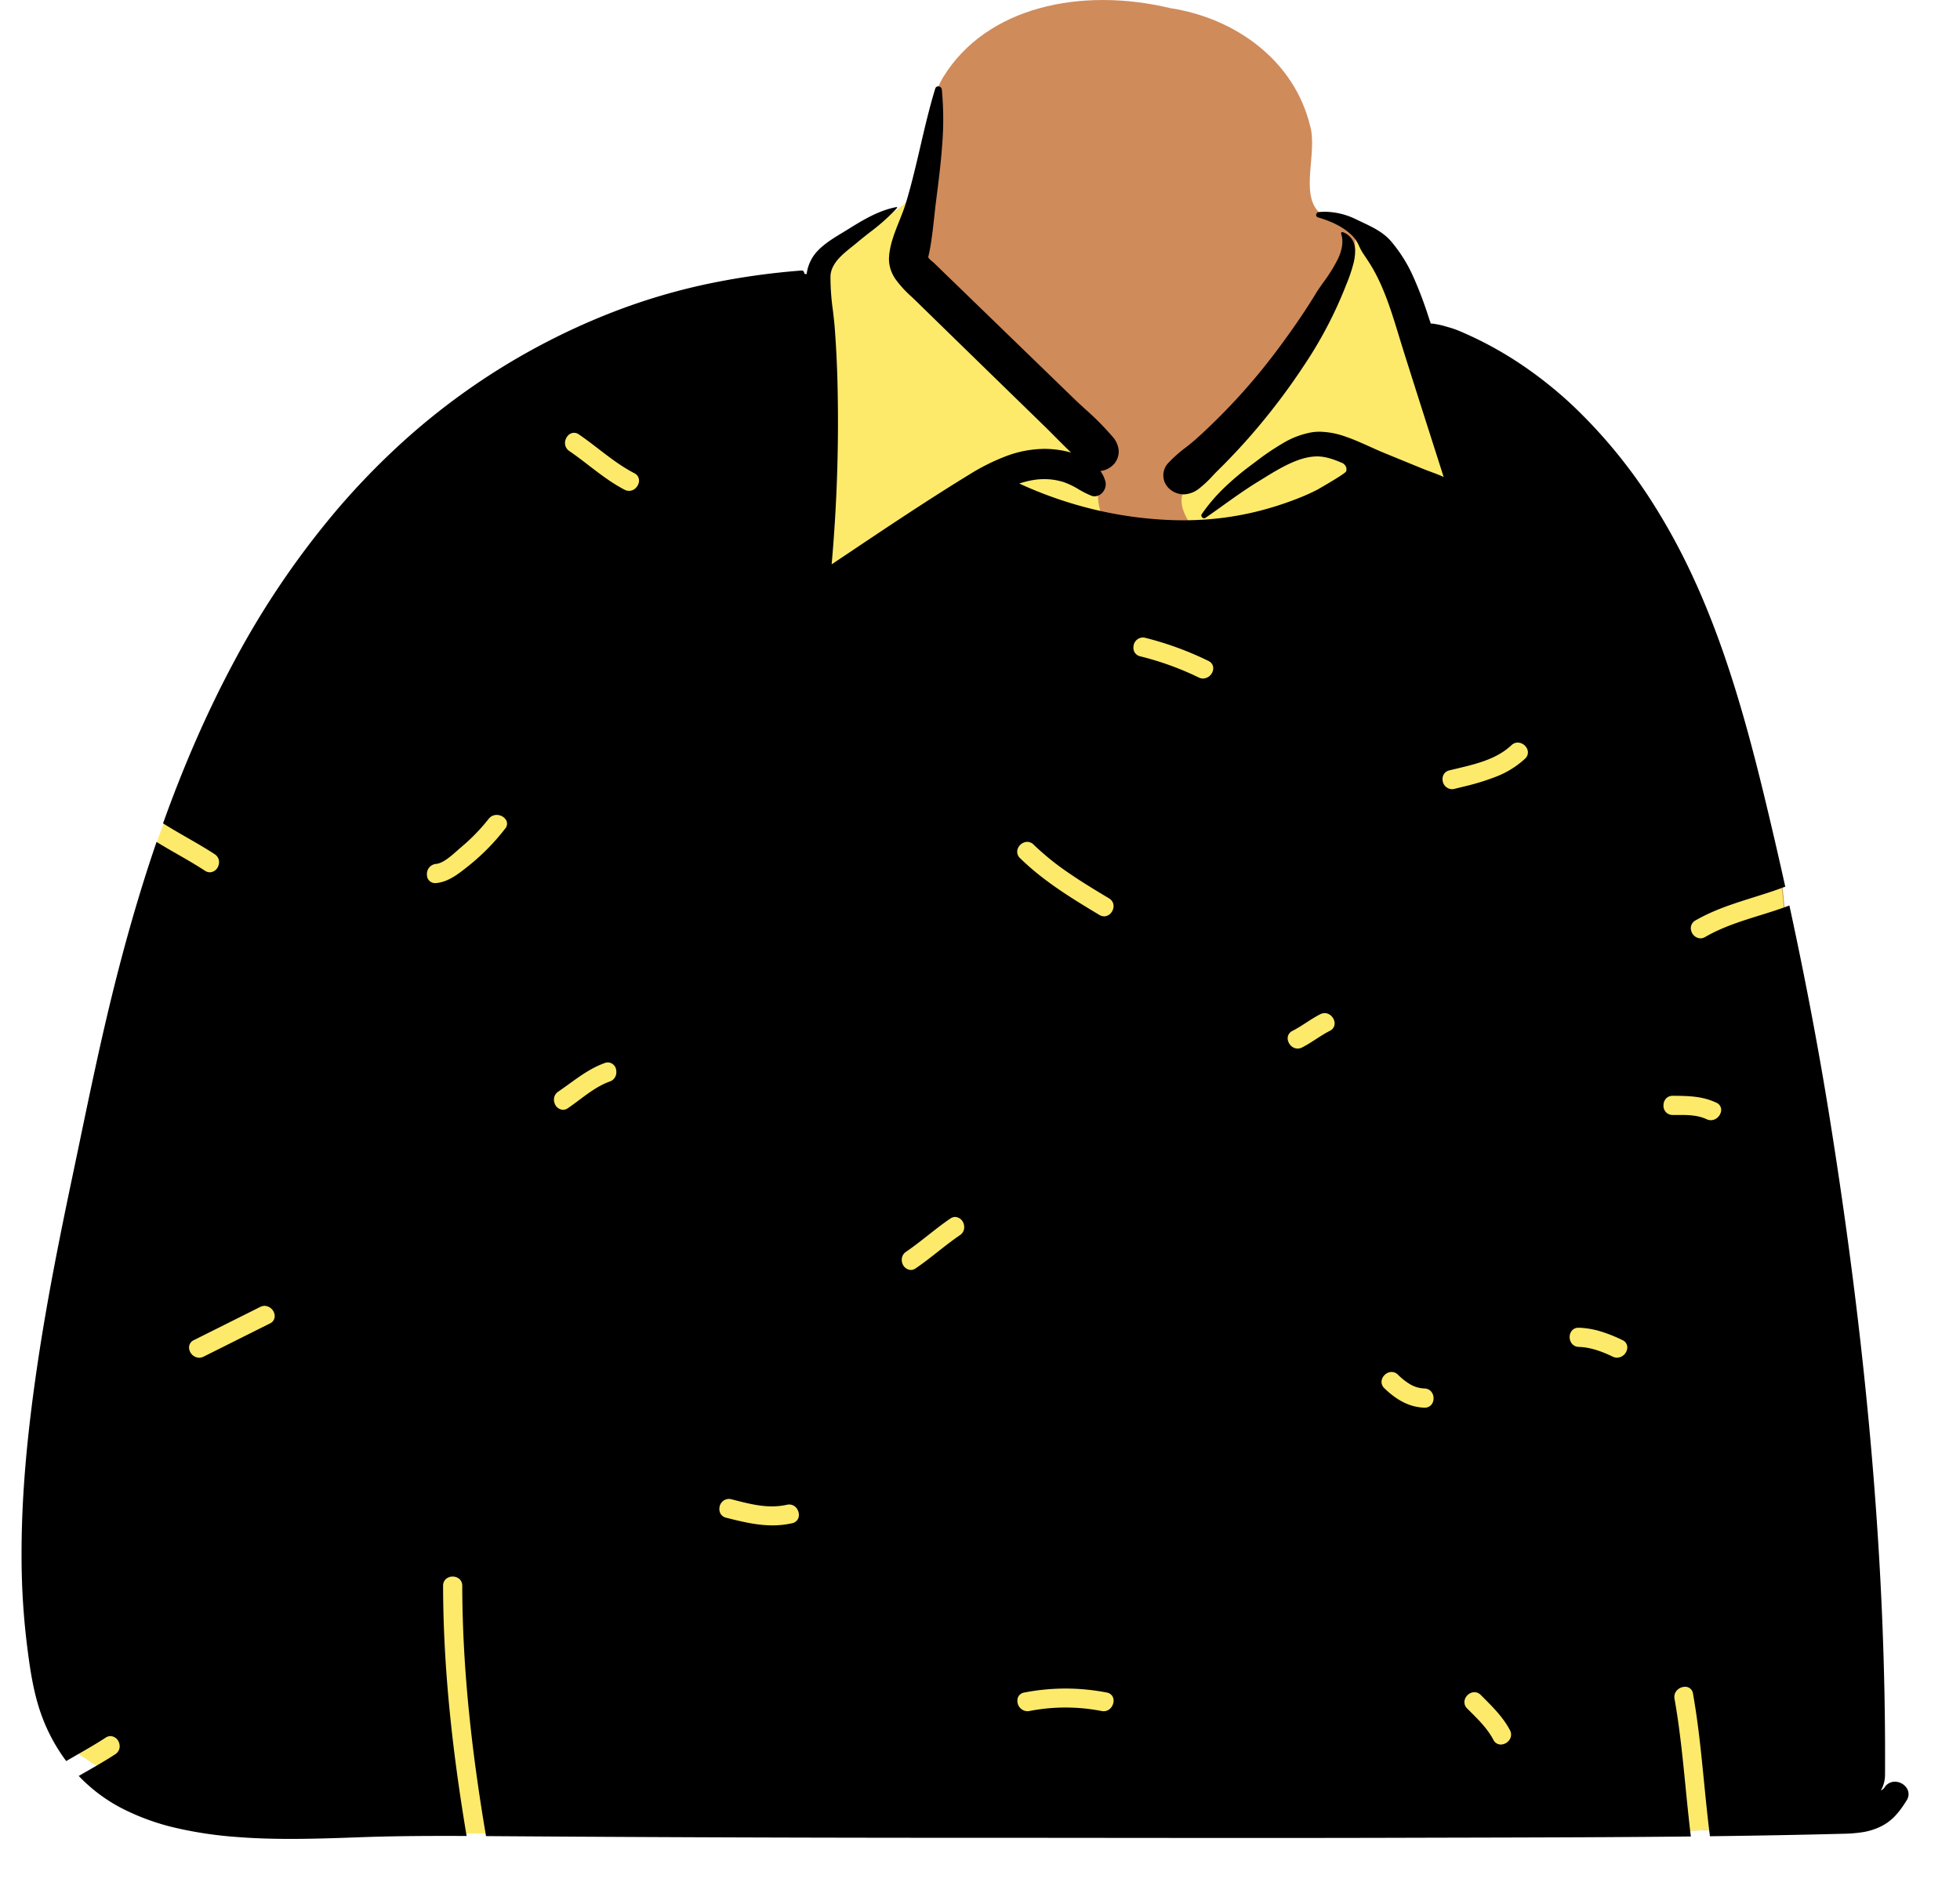<svg xmlns="http://www.w3.org/2000/svg" width="818" height="787" viewBox="0 0 818 787">
  <g id="body_Polo_and_Sweater" data-name="body/Polo and Sweater" transform="translate(0 54)">
    <path id="_Skin" data-name="✋ Skin" d="M83.452,762.934c61.232,1.714,119.074,3.6,180.188,0,97.8-6.049,384.795,4.855,447.879,0,4.761-.366,21.133,4.855,21.474,0,2.773-33.807,4.571-375.844-3.668-399.379S680.419,226.887,628.6,174.133c-14.449-14.252-36.437-19.773-48.583-36.242-10.473-17.96-9.659-28.5-20-37.949-4.488-4.1-15.072-5.763-22.937-11.454-7.908-7.859-.421-25.159-3.667-36.1C526.722,25.058,502.075,7.527,475.136,3.4c-37.442-8.959-76.97-.488-94.9,28.922-6.676,10.948-3.123,24.254-11.334,41.8.586,13.257-14.891,16.46-24.142,21.713L326.384,114.4c-56.6,31.846-123.183,49.043-172.776,91.829C111.444,249,69.506,298.435,50.8,356.305c-3.873,15.769-5.137,32.067-6.742,48.18-4.582,47.088-17.341,92.791-28.321,138.658C3.215,600.932-8.456,662.278,8.418,720.614,13.283,732.961,72.377,762.357,83.452,762.934Z" transform="translate(13.323 -54)" fill="#d08b5b"/>
    <path id="Path" d="M368.966,0l4.782.512V37.329l62.531,65.048,11.428,13.063q-10.218,36.437,20.579,36.437c30.8,0,6.988-8.949,12.779-21.061l.244-.5q6.3-12.439,43.1-52.764l28.143-47.043v-8.59l.953.39a22.79,22.79,0,0,1,6.508,3.659c10.342,9.449,9.529,19.99,20,37.949,12.146,16.47,34.134,21.991,48.583,36.243,51.819,52.754,92.487,165.888,100.726,189.422s6.441,365.572,3.668,399.379c-.341,4.855-16.714-.366-21.474,0-63.085,4.855-350.083-6.049-447.879,0-61.114,3.6-118.956,1.714-180.188,0-11.075-.577-70.169-29.974-75.034-42.321-16.874-58.336-5.2-119.681,7.317-177.47l1.085-4.511c10.541-43.6,22.395-87.1,27-131.832l.232-2.315c1.6-16.113,2.869-32.411,6.742-48.18,18.708-57.87,60.646-107.308,102.81-150.081C202.7,89.9,268.454,72.619,324.683,41.377l1.7-.951,18.372-18.567.562-.313c9.3-5.072,24.154-8.408,23.58-21.4L368.966,0Z" transform="translate(13 19.992)" fill="#fdea6b"/>
    <path id="_Ink" data-name="🖍 Ink" d="M112.257,731.246c-8.37,0-15.8-.268-22.707-.821a166.2,166.2,0,0,1-24.691-3.658,97.6,97.6,0,0,1-23.408-8.5,67.813,67.813,0,0,1-17.586-13.291c1.195-.7,2.414-1.4,3.594-2.073l.065-.037c3.84-2.2,7.81-4.484,11.581-6.951a3.966,3.966,0,0,0,1.658-2.115,4.136,4.136,0,0,0-.007-2.437,3.988,3.988,0,0,0-3.62-3.02,3.76,3.76,0,0,0-2.069.666c-3.756,2.458-7.71,4.728-11.533,6.923-1.609.924-3.271,1.878-4.9,2.834A74.179,74.179,0,0,1,8.92,681.215c-3.852-9.883-5.382-20.512-6.73-31.441A304.558,304.558,0,0,1,0,612.056c0-23.3,2.123-48.431,6.681-79.1,3.912-26.368,9.191-52.588,13.838-74.759l.711-3.381c1-4.766,2.013-9.615,2.99-14.3l.019-.089c4.016-19.272,8.168-39.2,12.891-58.646,5.873-24.183,12.156-45.942,19.208-66.52,2.857,1.766,5.819,3.466,8.684,5.11,3.818,2.19,7.767,4.456,11.516,6.909a3.756,3.756,0,0,0,2.068.666,3.991,3.991,0,0,0,3.623-3.022,4.132,4.132,0,0,0,.007-2.436,3.916,3.916,0,0,0-1.659-2.115c-3.757-2.459-7.712-4.731-11.537-6.929l-.005,0c-3.3-1.9-6.716-3.859-9.988-5.932,4.3-12,8.909-23.656,13.713-34.635,5.084-11.618,10.558-22.89,16.271-33.5a358.411,358.411,0,0,1,41.641-61.574,310.423,310.423,0,0,1,25.6-26.864,283.329,283.329,0,0,1,60.846-43.215,281.051,281.051,0,0,1,34.289-15.278,256.758,256.758,0,0,1,36.538-10.357,303.759,303.759,0,0,1,37.61-5.242c.029,0,.058,0,.086,0a.924.924,0,0,1,.684.292,1.3,1.3,0,0,1,.332.945l-.01.115,1,.161a17.558,17.558,0,0,1,2.579-7.17c2.816-4.334,7.85-7.383,12.291-10.072.789-.478,1.534-.929,2.268-1.387l1.185-.738c5.884-3.647,12.21-7.317,19.146-8.612a.308.308,0,0,1,.052,0,.24.24,0,0,1,.222.135.249.249,0,0,1-.045.269,82.45,82.45,0,0,1-11.4,10.178c-1.436,1.13-2.919,2.3-4.342,3.475l-1.229,1.025c-.525.432-1.062.861-1.631,1.316-4.219,3.37-9,7.19-9.146,12.566a98.751,98.751,0,0,0,1,14.051v.01c.3,2.555.619,5.2.808,7.75.537,7.236.9,14.446,1.089,21.429a668.278,668.278,0,0,1-2.409,76.861l10.039-6.721c15.9-10.645,31.486-21,47.3-30.68a88.4,88.4,0,0,1,15.005-7.562,46.22,46.22,0,0,1,16.389-3.214c.257,0,.514,0,.765.008a41.507,41.507,0,0,1,10.441,1.53c-2.177-2.062-4.329-4.228-6.41-6.323-1.542-1.552-3.137-3.157-4.72-4.7l-.089-.087c-5.963-5.807-12.129-11.811-18.24-17.753l-17.618-17.16L373.33,89.6c-.621-.606-1.265-1.218-1.888-1.809l-.021-.02a45.57,45.57,0,0,1-6.726-7.371,16.171,16.171,0,0,1-2.09-4.334,14.047,14.047,0,0,1-.554-5.1c.352-5.011,2.362-10.041,4.305-14.905.648-1.623,1.317-3.3,1.9-4.925.311-.879.609-1.781.91-2.759,2.306-7.664,4.153-15.591,5.939-23.257,1.854-7.957,3.771-16.186,6.2-24.114A1.307,1.307,0,0,1,382.578,0a1.516,1.516,0,0,1,1.494,1.376,131.186,131.186,0,0,1,.151,22.947c-.547,7.784-1.53,15.455-2.481,22.873-.292,2.3-.548,4.648-.8,6.924-.54,4.958-1.1,10.081-2.055,14.955-.168.709-.34,1.48-.51,2.291a7.549,7.549,0,0,0,1.691,1.7c.3.244.575.474.78.674l2.822,2.745,5.657,5.477c6.018,5.827,12.137,11.755,18.055,17.488l.1.1q7.526,7.291,15.052,14.581l16.249,15.75c1.67,1.618,3.432,3.239,5.137,4.806a115.8,115.8,0,0,1,11.654,11.785,9.821,9.821,0,0,1,2.293,5.3,7.863,7.863,0,0,1-1.653,5.476,8.917,8.917,0,0,1-5.96,3.25,13.768,13.768,0,0,1,2.08,4.342,4.985,4.985,0,0,1-.946,4.3,4.516,4.516,0,0,1-3.548,1.918,3.954,3.954,0,0,1-1.435-.275,38.828,38.828,0,0,1-5.263-2.658,33.14,33.14,0,0,0-6.138-2.962,26.439,26.439,0,0,0-8.193-1.271,28.291,28.291,0,0,0-4.677.391,38.855,38.855,0,0,0-5.749,1.442,169.3,169.3,0,0,0,31.094,10.8,163.9,163.9,0,0,0,32.646,4.46c1.573.053,3.156.08,4.7.08,2.948,0,5.894-.1,8.756-.288a125.743,125.743,0,0,0,22.33-3.47,136.1,136.1,0,0,0,17.022-5.471,86.789,86.789,0,0,0,8.01-3.619l.228-.135c.087-.054.4-.235.868-.508l.034-.02c2.617-1.519,10.579-6.141,10.74-6.927a2.669,2.669,0,0,0-.165-2.055,3.53,3.53,0,0,0-1.334-1.362c-3.277-1.4-6.787-2.77-10.5-2.795h-.1c-7.607,0-15.848,5.088-22.47,9.176-.718.443-1.393.86-2.058,1.265-5.069,3.086-9.948,6.574-14.667,9.948l-.019.014c-2.418,1.729-4.918,3.516-7.415,5.229a.939.939,0,0,1-.54.17,1.225,1.225,0,0,1-1.031-.662,1,1,0,0,1,.031-1.05,69.98,69.98,0,0,1,9.131-10.764,112.629,112.629,0,0,1,10.765-9.169l3.009-2.255a106.861,106.861,0,0,1,11.024-7.442,35.356,35.356,0,0,1,12.132-4.539,21.687,21.687,0,0,1,3.147-.225,33.556,33.556,0,0,1,10.714,2.019c3.546,1.2,7.023,2.771,10.387,4.291l.01,0c1.971.89,3.832,1.732,5.662,2.48l16.1,6.59c1.11.452,2.282.889,3.415,1.31l.005,0c1.813.675,3.689,1.372,5.46,2.188l-6.747-21.109c-3.011-9.432-6.562-20.571-10.062-31.68l-.646-2.07c-.4-1.3-.806-2.627-1.2-3.912l-.013-.042c-2.865-9.4-5.827-19.128-10.674-27.726-1.177-2.1-2.528-4.113-3.834-6.064l-.1-.145-.389-.582a22.624,22.624,0,0,1-1.557-2.866,14.96,14.96,0,0,0-2.523-4.055c-3.266-3.46-8.065-6.1-14.671-8.059a1.026,1.026,0,0,1-.8-1.1,1.236,1.236,0,0,1,1.1-1.108,24.944,24.944,0,0,1,2.6-.136,30.12,30.12,0,0,1,12.879,3.115l2.035.971.545.257c4.492,2.121,8.735,4.125,12.038,7.9a61.446,61.446,0,0,1,9.362,14.906,163.33,163.33,0,0,1,6.289,16.539l1,3a1.449,1.449,0,0,1,.428-.049,34.526,34.526,0,0,1,6.289,1.35,40.007,40.007,0,0,1,5.382,1.829,153.284,153.284,0,0,1,25.216,13.611,170.811,170.811,0,0,1,22.22,17.716,214.848,214.848,0,0,1,35.756,44.684c10.125,16.581,18.785,35.293,26.475,57.2,7.614,21.692,13.295,43.854,17.393,60.737,2.966,12.218,5.918,24.944,8.775,37.825-4.347,1.673-8.862,3.091-13.228,4.462-8.17,2.566-16.614,5.218-24.238,9.632a3.637,3.637,0,0,0-1.794,4.277,4.194,4.194,0,0,0,3.838,3.2,3.958,3.958,0,0,0,1.993-.569c7.187-4.161,15.166-6.643,22.883-9.044,4.052-1.26,8.24-2.563,12.273-4.1,6.6,30.374,12.232,60.059,16.748,88.232,3.725,23.211,7.035,46.177,9.839,68.261,2.957,23.29,5.452,46.388,7.415,68.654,2.057,23.332,3.6,46.509,4.578,68.886,1.022,23.332,1.469,46.532,1.327,68.958a13.164,13.164,0,0,1-1.72,6.25,3.463,3.463,0,0,0,1.451-1.158,5.083,5.083,0,0,1,4.381-2.488,5.989,5.989,0,0,1,5.143,2.975,4.657,4.657,0,0,1-.294,4.913l-.542.843a36.777,36.777,0,0,1-4.347,5.7,20.96,20.96,0,0,1-5.93,4.3,26.6,26.6,0,0,1-7.664,2.358,60.894,60.894,0,0,1-8.046.632c-16.763.442-34.918.779-55.5,1.032-.963-7.51-1.721-15.172-2.454-22.582v-.006c-1.2-12.126-2.441-24.664-4.612-36.879a3.245,3.245,0,0,0-3.346-2.89,4.686,4.686,0,0,0-3.5,1.637,4,4,0,0,0-.865,3.381c2.171,12.217,3.413,24.759,4.615,36.888v.006c.668,6.739,1.358,13.708,2.2,20.542-31.541.339-63.613.412-94.63.483-7.446.017-15.885.036-24.072.059-19.087.056-39.2.082-63.3.082-19.992,0-40.3-.018-59.942-.036h-.152c-12.244-.011-24.9-.023-37.356-.03l-22.964-.007c-62.153,0-124.631-.205-185.7-.61l-14.721-.1c-3.165-18.656-5.5-35.665-7.126-52-1.842-18.445-2.754-35.591-2.79-52.418a3.692,3.692,0,0,0-1.257-2.9,4.217,4.217,0,0,0-2.754-.967,4.16,4.16,0,0,0-2.943,1.148,3.732,3.732,0,0,0-1.046,2.716c.035,16.815.938,33.95,2.761,52.385,1.616,16.351,3.925,33.356,7.057,51.988-3.266-.014-6.281-.022-9.219-.022-13.5,0-24.545.169-34.743.531l-7.459.266C127.745,731.016,119.973,731.246,112.257,731.246Zm494.078-61.224a4.36,4.36,0,0,0-3.871,2.717,3.642,3.642,0,0,0,.88,4.117l1.928,1.92c3.294,3.286,6.434,6.561,8.641,10.495l.327.6a3.455,3.455,0,0,0,3.124,2,4.521,4.521,0,0,0,3.724-2.157,3.82,3.82,0,0,0,.059-3.881c-2.793-5.3-7.143-9.639-11.351-13.839L609,671.2A3.741,3.741,0,0,0,606.335,670.022Zm-170.658-1.513a90.672,90.672,0,0,0-17.192,1.661,3.482,3.482,0,0,0-2.313,1.418,3.583,3.583,0,0,0-.552,2.377,4.28,4.28,0,0,0,4.139,4,4.566,4.566,0,0,0,.854-.083,78.8,78.8,0,0,1,30.128,0,4.559,4.559,0,0,0,.852.083,3.918,3.918,0,0,0,2.894-1.255,4.711,4.711,0,0,0,1.249-2.75,3.576,3.576,0,0,0-.552-2.374,3.487,3.487,0,0,0-2.314-1.417A90.672,90.672,0,0,0,435.677,668.509ZM295.12,589.391a4.023,4.023,0,0,0-3.862,3.7,3.937,3.937,0,0,0,.493,2.522,3.678,3.678,0,0,0,2.321,1.628l2.459.617c6.225,1.538,11.469,2.563,16.831,2.563a37.484,37.484,0,0,0,8.18-.875,3.576,3.576,0,0,0,2.319-1.521,3.783,3.783,0,0,0,.525-2.45,4.64,4.64,0,0,0-1.225-2.657,3.767,3.767,0,0,0-2.779-1.2,4.409,4.409,0,0,0-.77.07l-.2.04a28.729,28.729,0,0,1-6.27.668c-5.289,0-10.334-1.286-15.674-2.648l-1.272-.324a4.392,4.392,0,0,0-1.077-.139Zm276.655-52.973a4.05,4.05,0,0,0-2.358.793,4.546,4.546,0,0,0-1.556,1.951,3.581,3.581,0,0,0,.924,4.061c5.43,5.28,10.877,7.924,16.653,8.084l.137,0a3.555,3.555,0,0,0,2.737-1.146,4.07,4.07,0,0,0,.983-2.573,4.374,4.374,0,0,0-.852-2.814,3.73,3.73,0,0,0-2.779-1.458l-.227-.012a12.5,12.5,0,0,1-6.009-1.8,25.563,25.563,0,0,1-4.986-3.939A3.8,3.8,0,0,0,571.775,536.418ZM101.448,508.832h0a4.159,4.159,0,0,0-1.868.462L71.932,523.118a3.371,3.371,0,0,0-1.924,3.959,4.406,4.406,0,0,0,4.092,3.411,4.159,4.159,0,0,0,1.87-.462L103.617,516.2a3.37,3.37,0,0,0,1.925-3.957,4.407,4.407,0,0,0-4.093-3.412Zm548.364,9.131a3.546,3.546,0,0,0-2.772,1.185,4.1,4.1,0,0,0-.951,2.641,4.329,4.329,0,0,0,.944,2.818,3.787,3.787,0,0,0,2.917,1.357c4.1.114,8.714,1.443,14.108,4.061a4.193,4.193,0,0,0,1.84.442,4.438,4.438,0,0,0,4.146-3.452,3.322,3.322,0,0,0-1.948-3.9,60.4,60.4,0,0,0-8.815-3.536,35.225,35.225,0,0,0-9.331-1.617Zm-260.148-46.23h0a3.69,3.69,0,0,0-2.085.7c-3.185,2.164-6.255,4.581-9.224,6.918-2.47,1.944-5.024,3.955-7.63,5.809l-1.578,1.1a4.019,4.019,0,0,0-1.636,2.167,4.243,4.243,0,0,0,.035,2.472,3.948,3.948,0,0,0,3.554,2.965,3.693,3.693,0,0,0,2.085-.7c3.179-2.16,6.246-4.575,9.212-6.91l.005,0c2.967-2.335,6.034-4.75,9.214-6.91a4.017,4.017,0,0,0,1.636-2.167,4.243,4.243,0,0,0-.035-2.472,3.948,3.948,0,0,0-3.553-2.966Zm302.631-42.551c3.3,0,7.111.121,10.477,1.568l.454.2a4.228,4.228,0,0,0,1.81.421,4.162,4.162,0,0,0,2.729-1.066,4.61,4.61,0,0,0,1.468-2.429,3.27,3.27,0,0,0-1.969-3.833c-5.6-2.635-11.288-2.847-18.147-2.851a3.685,3.685,0,0,0-2.9,1.25,4.206,4.206,0,0,0-.966,2.75,3.776,3.776,0,0,0,3.864,4l.976,0,.607,0h.034C691.245,429.185,691.773,429.182,692.295,429.182ZM244.758,407.26a4.076,4.076,0,0,0-1.376.255c-5.545,1.992-10.054,5.249-14.828,8.7l-.007,0c-1.478,1.068-3.007,2.171-4.551,3.22a4.019,4.019,0,0,0-1.637,2.167,4.242,4.242,0,0,0,.035,2.471,3.949,3.949,0,0,0,3.555,2.966,3.694,3.694,0,0,0,2.085-.7c1.588-1.079,3.172-2.261,4.7-3.405,3.773-2.818,7.675-5.731,12.1-7.461l.672-.252a3.993,3.993,0,0,0,2.286-1.975,4.479,4.479,0,0,0,.374-2.754A3.6,3.6,0,0,0,244.758,407.26ZM543.843,386.7a4.122,4.122,0,0,0-1.9.482c-2,1.027-3.909,2.262-5.759,3.455-1.516.978-3.081,1.988-4.683,2.879l-1.079.578a3.42,3.42,0,0,0-1.9,4.019,4.6,4.6,0,0,0,1.437,2.352,3.926,3.926,0,0,0,2.608,1.019,4.124,4.124,0,0,0,1.9-.482c1.994-1.027,3.9-2.26,5.752-3.453,1.517-.979,3.084-1.991,4.689-2.883l1.079-.577a3.421,3.421,0,0,0,1.9-4.021,4.6,4.6,0,0,0-1.437-2.352A3.925,3.925,0,0,0,543.843,386.7ZM419.711,315.229a4.373,4.373,0,0,0-3.9,2.737,3.6,3.6,0,0,0,.913,4.076c9.2,9,19.946,15.764,31.069,22.465l2,1.2a3.9,3.9,0,0,0,2.016.6,3.613,3.613,0,0,0,2.393-.937,4.59,4.59,0,0,0,1.385-2.212,3.9,3.9,0,0,0-.053-2.358,3.8,3.8,0,0,0-1.7-2l-2.93-1.762c-4.689-2.828-9.679-5.9-14.4-9.176A110.173,110.173,0,0,1,423.2,317.18l-.824-.795A3.783,3.783,0,0,0,419.711,315.229ZM198.289,304h0a4.182,4.182,0,0,0-3.266,1.536l-.111.139a78.975,78.975,0,0,1-11.066,11.451l-.752.645c-.371.316-.809.7-1.232,1.08-2.535,2.253-6.008,5.337-8.84,5.579a4.2,4.2,0,0,0-3.832,4.537,3.382,3.382,0,0,0,3.433,3.48c.13,0,.264-.006.4-.017,5.064-.431,9.434-3.921,13.29-7l.266-.212a90.6,90.6,0,0,0,15.242-15.5,3.133,3.133,0,0,0,.489-3.411,4.545,4.545,0,0,0-4.019-2.3Zm426.153-30.2h0a3.826,3.826,0,0,0-2.533,1l-.132.12c-6.15,5.777-14.6,7.791-22.771,9.738-1.022.243-2.078.495-3.113.751a3.658,3.658,0,0,0-2.32,1.611,3.918,3.918,0,0,0-.5,2.512,4.039,4.039,0,0,0,3.885,3.726,4.426,4.426,0,0,0,1.061-.134l4.074-1.005a97.787,97.787,0,0,0,13.46-4.15,38.187,38.187,0,0,0,11.878-7.393,3.508,3.508,0,0,0,.975-3.993,4.458,4.458,0,0,0-3.965-2.778Zm-156.526-43.83a4.02,4.02,0,0,0-3.859,3.7,3.941,3.941,0,0,0,.492,2.524,3.682,3.682,0,0,0,2.322,1.631,123.523,123.523,0,0,1,24.386,8.814,4.179,4.179,0,0,0,1.852.45,4.426,4.426,0,0,0,4.125-3.434,3.344,3.344,0,0,0-1.938-3.924,133.033,133.033,0,0,0-26.3-9.619,4.4,4.4,0,0,0-1.081-.141ZM230.553,144.562h0a3.343,3.343,0,0,0-2.207.868,4.59,4.59,0,0,0-1.338,2.088,4.255,4.255,0,0,0-.039,2.476,4.031,4.031,0,0,0,1.634,2.176c2.8,1.913,5.521,4.005,8.153,6.028,4.67,3.59,9.5,7.3,14.887,10.1a4.105,4.105,0,0,0,1.9.488,3.907,3.907,0,0,0,2.566-.988,4.613,4.613,0,0,0,1.446-2.295,3.421,3.421,0,0,0-1.717-4.027l-.159-.086c-5.384-2.8-10.214-6.509-14.884-10.1-2.635-2.025-5.357-4.117-8.156-6.029a3.68,3.68,0,0,0-2.087-.7Zm254.512,25.691h0a7.692,7.692,0,0,1-.933-.057,9.265,9.265,0,0,1-4.508-1.791,7.984,7.984,0,0,1-2.669-3.53,7.528,7.528,0,0,1,1.728-7.839,57.174,57.174,0,0,1,7.176-6.342c1.589-1.255,3.23-2.552,4.7-3.889,3.638-3.29,7.322-6.83,10.949-10.52a252.736,252.736,0,0,0,20.431-23.49c6.738-8.835,12.363-16.914,17.2-24.7l1.051-1.709c.863-1.42,1.97-2.986,3.142-4.645a64.389,64.389,0,0,0,6.138-9.912c1.82-3.987,2.228-7.377,1.249-10.363a.488.488,0,0,1,.08-.441.514.514,0,0,1,.408-.224.427.427,0,0,1,.142.025,7.442,7.442,0,0,1,4.437,3.961c.978,2.2,1.026,5.106.145,8.88a66.125,66.125,0,0,1-3.077,9.08l-.089.224-.506,1.286a173.553,173.553,0,0,1-17.139,32.36,272.964,272.964,0,0,1-23.09,30.19c-3.6,4.081-7.4,8.124-11.3,12.017l-1.468,1.453c-.656.645-1.337,1.364-2.059,2.126a46.555,46.555,0,0,1-5.572,5.262A11.012,11.012,0,0,1,485.066,170.253Z" transform="translate(9 -17.978)"/>
  </g>
</svg>
